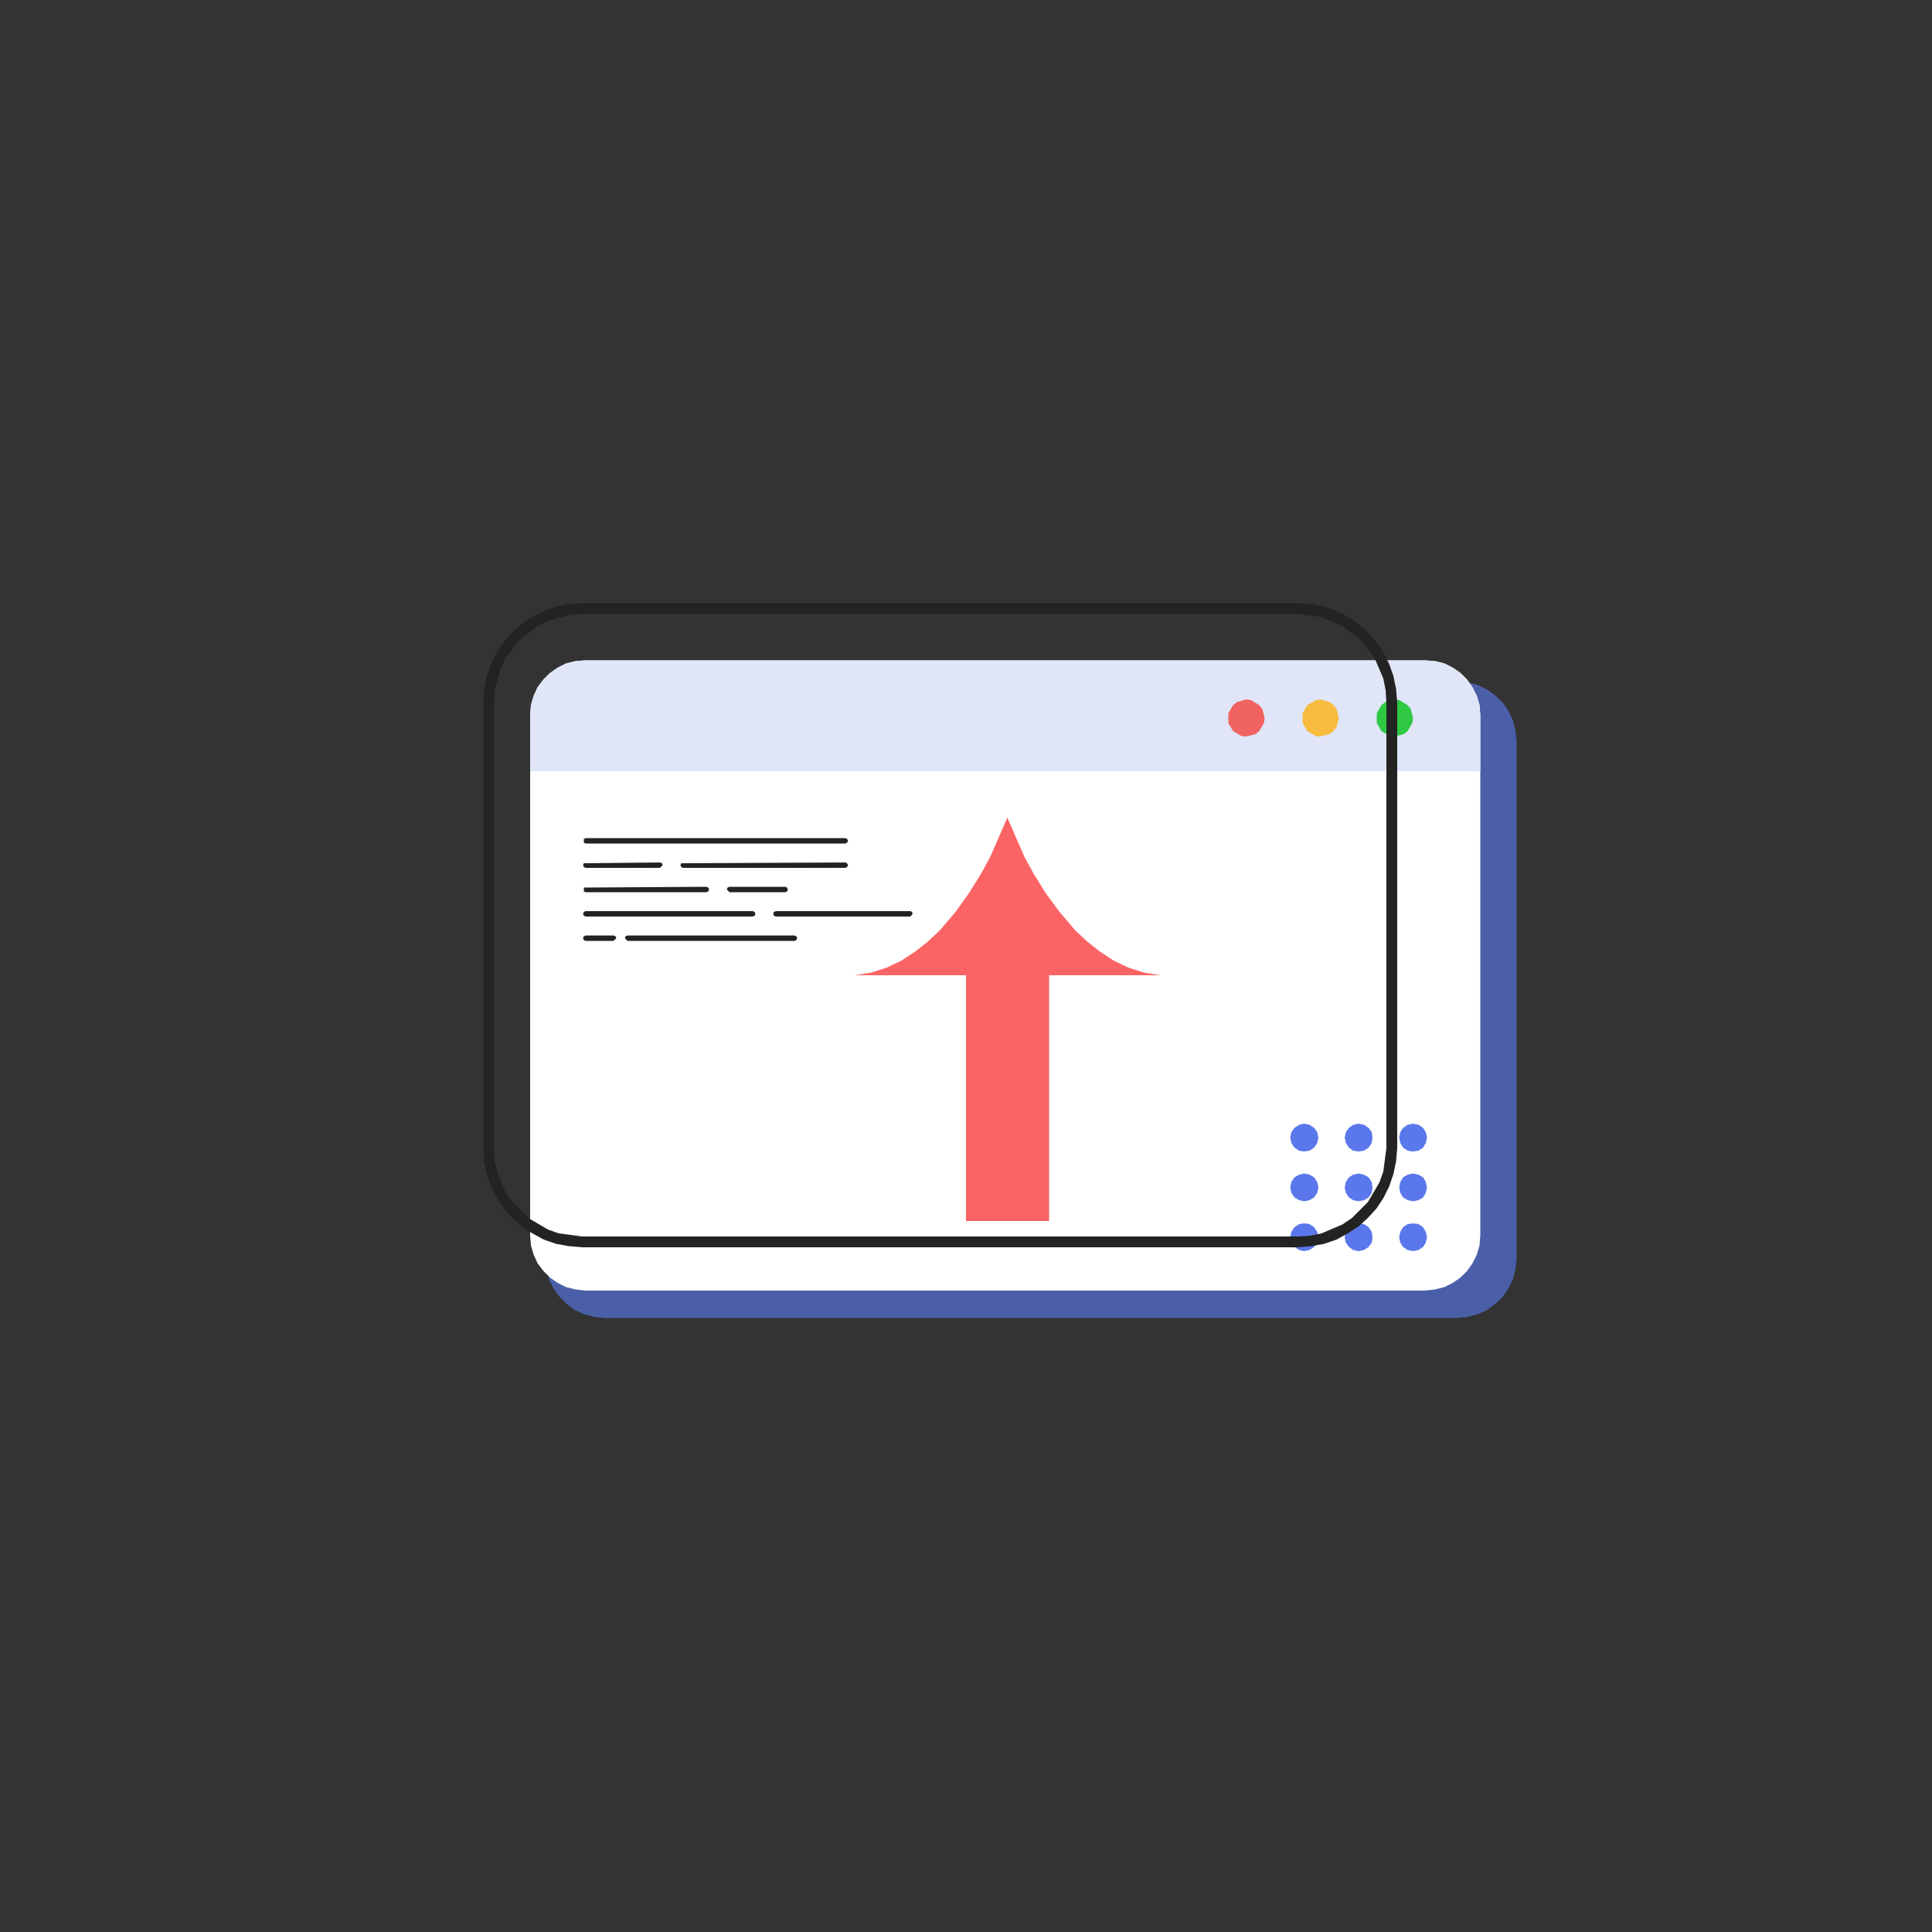<?xml version="1.0" standalone="no"?><!DOCTYPE svg PUBLIC "-//W3C//DTD SVG 1.1//EN" "http://www.w3.org/Graphics/SVG/1.1/DTD/svg11.dtd"><svg height="500" node-id="1" sillyvg="true" template-height="500" template-width="500" version="1.1" viewBox="0 0 500 500" width="500" xmlns="http://www.w3.org/2000/svg" xmlns:xlink="http://www.w3.org/1999/xlink"><rect x="0" y="0" width="500" height="500" fill="#333333" stroke="none"/><defs node-id="36"><clipPath id="XMLID_2_" node-id="9"><path d="M 368.80 334.00 L 151.40 334.00 L 148.90 333.70 L 146.50 333.10 L 144.30 332.00 L 142.30 330.60 L 140.60 328.90 L 139.10 326.90 L 138.10 324.70 L 137.40 322.30 L 137.20 319.70 L 137.20 185.10 L 137.40 182.50 L 138.10 180.10 L 139.10 177.90 L 140.60 175.90 L 142.30 174.20 L 144.30 172.80 L 146.50 171.70 L 148.90 171.10 L 151.40 170.90 L 368.80 170.90 L 371.40 171.10 L 373.80 171.70 L 376.00 172.80 L 378.00 174.20 L 379.70 175.90 L 381.10 177.90 L 382.20 180.10 L 382.90 182.50 L 383.10 185.10 L 383.10 319.70 L 382.90 322.30 L 382.20 324.70 L 381.10 326.90 L 379.70 328.90 L 378.00 330.60 L 376.00 332.00 L 373.80 333.10 L 371.40 333.70 L 368.80 334.00 Z" fill="#000000" fill-rule="nonzero" node-id="39" stroke="none" target-height="163.1" target-width="245.9" target-x="137.2" target-y="170.9"></path></clipPath></defs><g node-id="111"><path d="M 377.20 341.10 L 156.50 341.10 L 153.70 340.80 L 151.10 340.10 L 148.70 339.00 L 146.60 337.40 L 144.80 335.60 L 143.20 333.40 L 142.10 331.10 L 141.40 328.50 L 141.10 325.70 L 141.10 191.70 L 141.40 188.90 L 142.10 186.40 L 143.20 184.00 L 144.80 181.80 L 146.60 180.00 L 148.70 178.50 L 151.10 177.30 L 153.70 176.60 L 156.50 176.40 L 377.20 176.40 L 379.90 176.60 L 382.50 177.30 L 384.90 178.50 L 387.00 180.00 L 388.90 181.80 L 390.40 184.00 L 391.50 186.40 L 392.20 188.90 L 392.50 191.70 L 392.50 325.70 L 392.20 328.50 L 391.50 331.10 L 390.40 333.40 L 388.90 335.60 L 387.00 337.40 L 384.90 339.00 L 382.50 340.10 L 379.90 340.80 L 377.20 341.10 Z" fill="#5a78eb" fill-opacity="0.64" fill-rule="nonzero" group-id="1" node-id="47" stroke="none" target-height="164.7" target-width="251.4" target-x="141.1" target-y="176.4"></path></g><g node-id="112"><g node-id="113"><g node-id="114"><path d="M 368.80 334.00 L 151.40 334.00 L 148.90 333.70 L 146.50 333.10 L 144.30 332.00 L 142.30 330.60 L 140.60 328.90 L 139.10 326.90 L 138.10 324.70 L 137.40 322.30 L 137.20 319.70 L 137.20 185.10 L 137.40 182.50 L 138.10 180.10 L 139.10 177.90 L 140.60 175.90 L 142.30 174.20 L 144.30 172.80 L 146.50 171.70 L 148.90 171.10 L 151.40 170.90 L 368.80 170.90 L 371.40 171.10 L 373.80 171.70 L 376.00 172.80 L 378.00 174.20 L 379.70 175.90 L 381.10 177.90 L 382.20 180.10 L 382.90 182.50 L 383.10 185.10 L 383.10 319.70 L 382.90 322.30 L 382.20 324.70 L 381.10 326.90 L 379.70 328.90 L 378.00 330.60 L 376.00 332.00 L 373.80 333.10 L 371.40 333.70 L 368.80 334.00 Z" fill="#ffffff" fill-rule="nonzero" group-id="2,3,4" node-id="55" stroke="none" target-height="163.1" target-width="245.9" target-x="137.2" target-y="170.9"></path></g><g clip-path="url(#XMLID_2_)" group-id="2,3,5" node-id="58"><path d="M 92.80 148.10 L 395.10 148.10 L 395.10 199.60 L 92.80 199.60 Z" fill="#e0e6f8" fill-rule="nonzero" group-id="2,3,5" node-id="60" stroke="none" target-height="51.5" target-width="302.3" target-x="92.8" target-y="148.1"></path></g></g><path d="M 327.30 185.80 L 327.10 187.10 L 325.90 189.20 L 324.90 190.00 L 322.50 190.60 L 321.30 190.50 L 319.10 189.20 L 317.90 187.10 L 317.90 184.60 L 319.10 182.50 L 320.10 181.70 L 322.50 181.00 L 323.80 181.20 L 325.90 182.50 L 326.70 183.50 L 327.30 185.80 Z" fill="#f06361" fill-rule="nonzero" group-id="2" node-id="64" stroke="none" target-height="9.6" target-width="9.4" target-x="317.9" target-y="181"></path><path d="M 346.50 185.80 L 345.90 188.20 L 345.10 189.20 L 344.10 190.00 L 341.70 190.60 L 340.50 190.50 L 338.30 189.20 L 337.10 187.10 L 337.10 184.60 L 338.30 182.50 L 340.50 181.20 L 341.70 181.00 L 344.10 181.70 L 345.10 182.50 L 345.90 183.50 L 346.50 185.80 Z" fill="#f8bb3f" fill-rule="nonzero" group-id="2" node-id="66" stroke="none" target-height="9.6" target-width="9.4" target-x="337.1" target-y="181"></path><path d="M 365.70 185.80 L 365.50 187.10 L 364.30 189.20 L 363.30 190.00 L 360.90 190.60 L 359.60 190.50 L 357.50 189.20 L 356.30 187.10 L 356.30 184.60 L 357.50 182.50 L 358.50 181.70 L 360.90 181.00 L 362.20 181.20 L 364.30 182.50 L 365.10 183.50 L 365.70 185.80 Z" fill="#2fc843" fill-rule="nonzero" group-id="2" node-id="68" stroke="none" target-height="9.6" target-width="9.4" target-x="356.3" target-y="181"></path><path d="M 260.70 211.60 L 256.30 221.70 L 253.90 226.10 L 250.80 231.10 L 247.30 236.00 L 243.20 240.80 L 240.10 243.70 L 236.80 246.30 L 233.30 248.60 L 229.50 250.40 L 225.50 251.70 L 221.20 252.40 L 250.00 252.40 L 250.00 316.00 L 271.50 316.00 L 271.50 252.40 L 300.30 252.40 L 296.00 251.70 L 292.00 250.40 L 288.20 248.60 L 284.70 246.30 L 281.40 243.70 L 278.30 240.80 L 274.20 236.00 L 270.60 231.10 L 267.50 226.10 L 265.10 221.70 L 260.70 211.60 Z" fill="#fa6464" fill-rule="nonzero" group-id="2" node-id="70" stroke="none" target-height="104.4" target-width="79.1" target-x="221.2" target-y="211.6"></path><path d="M 218.80 218.30 L 151.60 218.30 L 151.10 218.10 L 151.10 217.10 L 151.60 216.90 L 218.80 216.90 L 219.20 217.10 L 219.50 217.60 L 219.20 218.10 L 218.80 218.30 Z" fill="#232323" fill-rule="nonzero" group-id="2" node-id="72" stroke="none" target-height="1.4" target-width="68.4" target-x="151.1" target-y="216.9"></path><path d="M 170.80 224.60 L 151.60 224.60 L 151.10 224.40 L 150.90 223.90 L 151.10 223.40 L 170.80 223.20 L 171.30 223.40 L 171.50 223.90 L 170.80 224.60 Z" fill="#232323" fill-rule="nonzero" group-id="2" node-id="74" stroke="none" target-height="1.4" target-width="20.6" target-x="150.9" target-y="223.2"></path><path d="M 218.80 224.60 L 176.80 224.60 L 176.30 224.40 L 176.10 223.90 L 176.30 223.40 L 218.80 223.20 L 219.20 223.40 L 219.50 223.90 L 219.20 224.40 L 218.80 224.60 Z" fill="#232323" fill-rule="nonzero" group-id="2" node-id="76" stroke="none" target-height="1.4" target-width="43.4" target-x="176.1" target-y="223.2"></path><path d="M 182.80 230.90 L 151.60 230.90 L 151.10 230.70 L 151.10 229.70 L 182.80 229.50 L 183.30 229.70 L 183.50 230.20 L 183.30 230.70 L 182.80 230.90 Z" fill="#232323" fill-rule="nonzero" group-id="2" node-id="78" stroke="none" target-height="1.4" target-width="32.4" target-x="151.1" target-y="229.5"></path><path d="M 194.80 237.20 L 151.60 237.20 L 151.10 237.00 L 150.90 236.50 L 151.10 236.00 L 151.60 235.80 L 194.80 235.80 L 195.30 236.00 L 195.50 236.50 L 195.30 237.00 L 194.80 237.20 Z" fill="#232323" fill-rule="nonzero" group-id="2" node-id="80" stroke="none" target-height="1.4" target-width="44.6" target-x="150.9" target-y="235.8"></path><path d="M 158.80 243.50 L 151.60 243.50 L 151.10 243.30 L 150.90 242.80 L 151.10 242.30 L 151.60 242.10 L 158.80 242.10 L 159.30 242.30 L 159.50 242.80 L 158.80 243.50 Z" fill="#232323" fill-rule="nonzero" group-id="2" node-id="82" stroke="none" target-height="1.4" target-width="8.6" target-x="150.9" target-y="242.1"></path><path d="M 203.20 230.90 L 188.80 230.90 L 188.10 230.20 L 188.30 229.70 L 188.80 229.50 L 203.20 229.50 L 203.70 229.70 L 203.90 230.20 L 203.70 230.70 L 203.20 230.90 Z" fill="#232323" fill-rule="nonzero" group-id="2" node-id="84" stroke="none" target-height="1.4" target-width="15.8" target-x="188.1" target-y="229.5"></path><path d="M 235.60 237.20 L 200.80 237.20 L 200.30 237.00 L 200.10 236.50 L 200.30 236.00 L 200.80 235.80 L 235.60 235.80 L 236.00 236.00 L 236.20 236.50 L 235.60 237.20 Z" fill="#232323" fill-rule="nonzero" group-id="2" node-id="86" stroke="none" target-height="1.4" target-width="36.1" target-x="200.1" target-y="235.8"></path><path d="M 205.60 243.50 L 162.40 243.50 L 161.70 242.80 L 161.90 242.30 L 162.40 242.10 L 205.60 242.10 L 206.10 242.30 L 206.30 242.80 L 206.10 243.30 L 205.60 243.50 Z" fill="#232323" fill-rule="nonzero" group-id="2" node-id="88" stroke="none" target-height="1.4" target-width="44.6" target-x="161.7" target-y="242.1"></path><path d="M 341.20 294.40 L 340.90 295.80 L 340.10 297.00 L 338.90 297.80 L 337.50 298.00 L 336.20 297.80 L 335.00 297.00 L 334.20 295.80 L 333.90 294.40 L 334.20 293.00 L 335.00 291.90 L 336.20 291.10 L 337.50 290.80 L 338.90 291.10 L 340.10 291.90 L 340.90 293.00 L 341.20 294.40 Z" fill="#5a78eb" fill-rule="nonzero" group-id="2" node-id="90" stroke="none" target-height="7.2" target-width="7.3" target-x="333.9" target-y="290.8"></path><path d="M 355.20 294.40 L 355.00 295.80 L 354.20 297.00 L 353.00 297.80 L 351.60 298.00 L 350.20 297.80 L 349.10 297.00 L 348.30 295.80 L 348.00 294.40 L 348.30 293.00 L 349.10 291.90 L 350.20 291.10 L 351.60 290.80 L 353.00 291.10 L 354.20 291.90 L 355.00 293.00 L 355.20 294.40 Z" fill="#5a78eb" fill-rule="nonzero" group-id="2" node-id="92" stroke="none" target-height="7.2" target-width="7.2" target-x="348" target-y="290.8"></path><path d="M 369.30 294.40 L 369.00 295.80 L 368.30 297.00 L 367.10 297.80 L 365.70 298.00 L 364.30 297.80 L 363.10 297.00 L 362.40 295.80 L 362.10 294.40 L 362.40 293.00 L 363.10 291.90 L 364.30 291.10 L 365.70 290.80 L 367.10 291.10 L 368.30 291.90 L 369.00 293.00 L 369.30 294.40 Z" fill="#5a78eb" fill-rule="nonzero" group-id="2" node-id="94" stroke="none" target-height="7.2" target-width="7.2" target-x="362.1" target-y="290.8"></path><path d="M 341.20 307.30 L 340.90 308.70 L 340.10 309.90 L 338.90 310.60 L 337.50 310.90 L 336.20 310.60 L 335.00 309.90 L 334.20 308.70 L 333.90 307.30 L 334.20 305.90 L 335.00 304.70 L 336.20 304.00 L 337.50 303.70 L 338.90 304.00 L 340.10 304.70 L 340.90 305.90 L 341.20 307.30 Z" fill="#5a78eb" fill-rule="nonzero" group-id="2" node-id="96" stroke="none" target-height="7.2" target-width="7.3" target-x="333.9" target-y="303.7"></path><path d="M 355.20 307.30 L 355.00 308.70 L 354.20 309.90 L 353.00 310.60 L 351.60 310.90 L 350.20 310.60 L 349.10 309.90 L 348.30 308.70 L 348.00 307.30 L 348.30 305.90 L 349.10 304.70 L 350.20 304.00 L 351.60 303.70 L 353.00 304.00 L 354.20 304.70 L 355.00 305.90 L 355.20 307.30 Z" fill="#5a78eb" fill-rule="nonzero" group-id="2" node-id="98" stroke="none" target-height="7.2" target-width="7.2" target-x="348" target-y="303.7"></path><path d="M 369.30 307.30 L 369.00 308.70 L 368.30 309.90 L 367.10 310.60 L 365.70 310.90 L 364.30 310.60 L 363.10 309.90 L 362.40 308.70 L 362.10 307.30 L 362.40 305.90 L 363.10 304.70 L 364.30 304.00 L 365.70 303.70 L 367.10 304.00 L 368.30 304.70 L 369.00 305.90 L 369.30 307.30 Z" fill="#5a78eb" fill-rule="nonzero" group-id="2" node-id="100" stroke="none" target-height="7.2" target-width="7.2" target-x="362.1" target-y="303.7"></path><path d="M 341.20 320.20 L 340.90 321.60 L 340.10 322.70 L 338.90 323.50 L 337.50 323.80 L 336.20 323.50 L 335.00 322.70 L 334.20 321.60 L 333.90 320.20 L 334.20 318.80 L 335.00 317.60 L 336.20 316.80 L 337.50 316.60 L 338.90 316.80 L 340.10 317.60 L 340.90 318.80 L 341.20 320.20 Z" fill="#5a78eb" fill-rule="nonzero" group-id="2" node-id="102" stroke="none" target-height="7.2" target-width="7.3" target-x="333.9" target-y="316.6"></path><path d="M 355.20 320.20 L 355.00 321.60 L 354.20 322.70 L 353.00 323.50 L 351.60 323.80 L 350.20 323.50 L 349.10 322.70 L 348.30 321.60 L 348.00 320.20 L 348.30 318.80 L 349.10 317.60 L 350.20 316.80 L 351.60 316.60 L 353.00 316.80 L 354.20 317.60 L 355.00 318.80 L 355.20 320.20 Z" fill="#5a78eb" fill-rule="nonzero" group-id="2" node-id="104" stroke="none" target-height="7.2" target-width="7.2" target-x="348" target-y="316.6"></path><path d="M 369.30 320.20 L 369.00 321.60 L 368.30 322.70 L 367.10 323.50 L 365.70 323.80 L 364.30 323.50 L 363.10 322.70 L 362.40 321.60 L 362.10 320.20 L 362.40 318.80 L 363.10 317.60 L 364.30 316.80 L 365.70 316.60 L 367.10 316.80 L 368.30 317.60 L 369.00 318.80 L 369.30 320.20 Z" fill="#5a78eb" fill-rule="nonzero" group-id="2" node-id="106" stroke="none" target-height="7.2" target-width="7.2" target-x="362.1" target-y="316.6"></path></g><path d="M 335.90 322.80 L 150.70 322.80 L 147.20 322.50 L 143.90 321.90 L 140.70 320.80 L 137.80 319.20 L 135.00 317.40 L 132.60 315.20 L 130.40 312.80 L 128.60 310.10 L 127.10 307.10 L 126.00 303.90 L 125.30 300.60 L 125.10 297.10 L 125.10 181.80 L 125.30 178.30 L 126.00 174.90 L 127.10 171.80 L 128.60 168.80 L 130.40 166.10 L 132.60 163.60 L 135.00 161.50 L 137.80 159.60 L 140.70 158.10 L 143.90 157.00 L 147.20 156.30 L 150.70 156.10 L 335.90 156.10 L 339.40 156.30 L 342.70 157.00 L 345.90 158.10 L 348.80 159.60 L 351.60 161.50 L 354.00 163.60 L 356.20 166.10 L 358.00 168.80 L 359.50 171.80 L 360.60 174.90 L 361.30 178.30 L 361.60 181.80 L 361.60 297.10 L 361.30 300.60 L 360.60 303.90 L 359.50 307.10 L 358.00 310.10 L 356.20 312.80 L 354.00 315.20 L 351.60 317.40 L 348.80 319.20 L 345.90 320.80 L 342.70 321.90 L 339.40 322.50 L 335.90 322.80 Z M 150.70 158.90 L 147.60 159.10 L 141.80 160.60 L 139.20 162.00 L 134.50 165.60 L 130.90 170.20 L 129.60 172.90 L 128.00 178.60 L 127.80 181.80 L 127.80 297.10 L 128.00 300.30 L 128.60 303.20 L 130.90 308.70 L 132.60 311.10 L 136.70 315.20 L 141.80 318.20 L 144.60 319.20 L 150.70 320.00 L 335.90 320.00 L 339.00 319.80 L 342.00 319.20 L 347.40 316.90 L 349.90 315.20 L 354.00 311.10 L 357.00 306.00 L 358.00 303.20 L 358.80 297.10 L 358.80 181.80 L 358.60 178.60 L 358.00 175.60 L 355.70 170.20 L 352.10 165.60 L 347.40 162.00 L 342.00 159.70 L 335.90 158.90 L 150.70 158.90 Z" fill="#232323" fill-rule="nonzero" node-id="109" stroke="none" target-height="166.7" target-width="236.5" target-x="125.1" target-y="156.1"></path></svg>